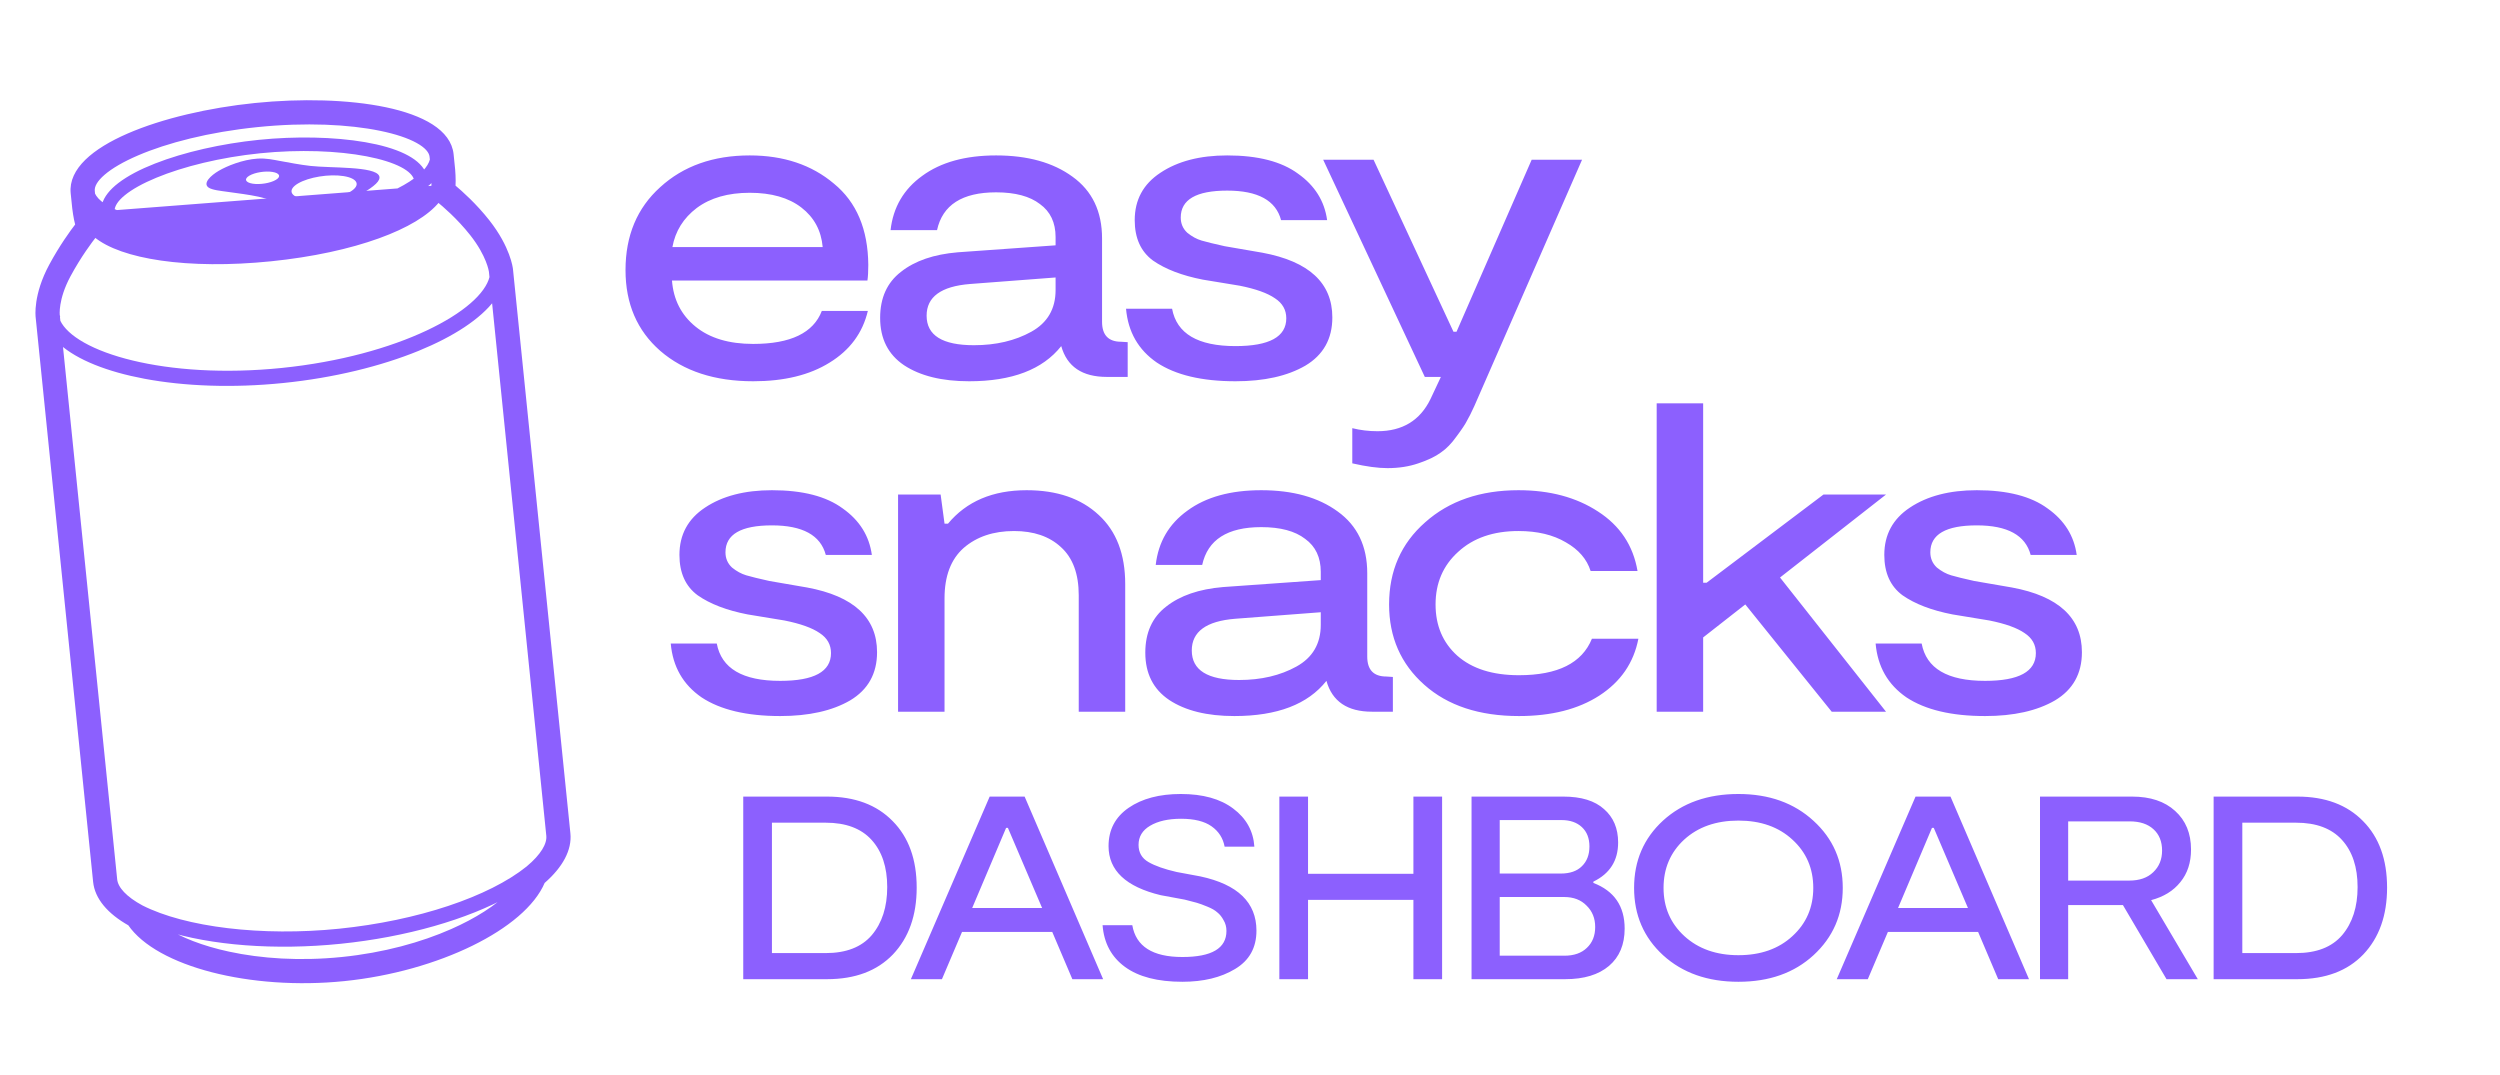 <svg width="107" height="46" viewBox="0 0 107 46" fill="none" xmlns="http://www.w3.org/2000/svg">
<path d="M32.237 14.72C33.835 14.72 34.814 14.249 35.174 13.307H37.144C36.921 14.249 36.376 14.986 35.508 15.519C34.653 16.052 33.563 16.318 32.237 16.318C30.589 16.318 29.263 15.885 28.259 15.017C27.267 14.15 26.772 12.997 26.772 11.56C26.772 10.085 27.267 8.902 28.259 8.009C29.25 7.105 30.527 6.652 32.088 6.652C33.538 6.652 34.74 7.055 35.694 7.861C36.661 8.654 37.15 9.812 37.163 11.337C37.163 11.622 37.15 11.845 37.126 12.006H28.761C28.823 12.824 29.157 13.48 29.765 13.976C30.372 14.472 31.196 14.72 32.237 14.72ZM34.3 8.883C33.755 8.462 33.017 8.251 32.088 8.251C31.159 8.251 30.403 8.468 29.82 8.902C29.25 9.335 28.903 9.893 28.779 10.575H35.211C35.149 9.868 34.845 9.304 34.3 8.883ZM47.986 14.627L48.265 14.645V16.132H47.373C46.319 16.132 45.669 15.693 45.421 14.813C44.628 15.816 43.314 16.318 41.48 16.318C40.315 16.318 39.386 16.089 38.692 15.631C38.011 15.172 37.67 14.497 37.67 13.604C37.67 12.749 37.967 12.093 38.562 11.634C39.157 11.163 39.968 10.884 40.997 10.798L45.179 10.5V10.147C45.179 9.527 44.956 9.056 44.51 8.734C44.077 8.4 43.451 8.232 42.633 8.232C41.183 8.232 40.34 8.771 40.105 9.85H38.116C38.227 8.871 38.68 8.096 39.473 7.526C40.266 6.944 41.319 6.652 42.633 6.652C43.984 6.652 45.074 6.956 45.904 7.563C46.747 8.17 47.168 9.05 47.168 10.203V13.772C47.168 14.342 47.441 14.627 47.986 14.627ZM45.179 12.415V11.876L41.517 12.155C40.278 12.254 39.659 12.706 39.659 13.511C39.659 14.354 40.334 14.775 41.685 14.775C42.627 14.775 43.444 14.583 44.139 14.199C44.832 13.815 45.179 13.22 45.179 12.415ZM52.879 16.318C51.441 16.318 50.319 16.052 49.514 15.519C48.721 14.974 48.281 14.206 48.194 13.214H50.165C50.363 14.28 51.267 14.813 52.879 14.813C54.328 14.813 55.053 14.416 55.053 13.623C55.053 13.264 54.892 12.979 54.57 12.768C54.248 12.545 53.746 12.365 53.064 12.229L51.484 11.969C50.592 11.795 49.88 11.523 49.347 11.151C48.826 10.767 48.566 10.19 48.566 9.422C48.566 8.555 48.931 7.879 49.663 7.396C50.406 6.9 51.36 6.652 52.525 6.652C53.839 6.652 54.849 6.913 55.555 7.433C56.274 7.941 56.689 8.604 56.801 9.422H54.83C54.607 8.579 53.839 8.158 52.525 8.158C51.199 8.158 50.536 8.542 50.536 9.311C50.536 9.571 50.629 9.788 50.815 9.961C51.013 10.122 51.218 10.234 51.429 10.296C51.639 10.358 51.968 10.438 52.414 10.537L54.031 10.816C56.026 11.188 57.024 12.111 57.024 13.586C57.024 14.503 56.639 15.191 55.871 15.649C55.103 16.095 54.105 16.318 52.879 16.318ZM59.384 20.036C58.975 20.036 58.473 19.968 57.878 19.831V18.326C58.225 18.413 58.584 18.456 58.956 18.456C60.022 18.456 60.778 17.997 61.224 17.081L61.67 16.132H60.982L56.633 6.838H58.789L62.209 14.199H62.339L65.555 6.838H67.711L63.102 17.378C62.978 17.651 62.872 17.861 62.785 18.01C62.711 18.159 62.562 18.382 62.339 18.679C62.129 18.977 61.906 19.206 61.67 19.367C61.435 19.54 61.112 19.695 60.704 19.831C60.307 19.968 59.867 20.036 59.384 20.036Z" fill="#8C60FE"/>
<path d="M33.392 30.647C31.955 30.647 30.833 30.38 30.028 29.848C29.235 29.302 28.795 28.534 28.708 27.543H30.678C30.877 28.608 31.781 29.141 33.392 29.141C34.842 29.141 35.567 28.745 35.567 27.951C35.567 27.592 35.406 27.307 35.084 27.096C34.762 26.873 34.26 26.694 33.578 26.557L31.998 26.297C31.106 26.124 30.393 25.851 29.861 25.479C29.34 25.095 29.08 24.519 29.08 23.75C29.08 22.883 29.445 22.208 30.177 21.724C30.92 21.229 31.874 20.981 33.039 20.981C34.353 20.981 35.363 21.241 36.069 21.762C36.788 22.27 37.203 22.933 37.315 23.75H35.344C35.121 22.908 34.353 22.486 33.039 22.486C31.713 22.486 31.05 22.871 31.05 23.639C31.05 23.899 31.143 24.116 31.329 24.29C31.527 24.451 31.732 24.562 31.942 24.624C32.153 24.686 32.482 24.767 32.928 24.866L34.545 25.145C36.54 25.516 37.538 26.44 37.538 27.914C37.538 28.831 37.153 29.519 36.385 29.978C35.617 30.424 34.619 30.647 33.392 30.647ZM38.437 30.461V21.167H40.259L40.426 22.412H40.575C41.368 21.458 42.489 20.981 43.939 20.981C45.24 20.981 46.269 21.334 47.025 22.04C47.781 22.734 48.159 23.72 48.159 24.996V30.461H46.17V25.479C46.17 24.562 45.916 23.875 45.408 23.416C44.912 22.957 44.243 22.728 43.4 22.728C42.52 22.728 41.801 22.97 41.244 23.453C40.699 23.936 40.426 24.655 40.426 25.609V30.461H38.437ZM59.336 28.955L59.615 28.974V30.461H58.722C57.669 30.461 57.019 30.021 56.771 29.141C55.977 30.145 54.664 30.647 52.83 30.647C51.665 30.647 50.736 30.418 50.042 29.959C49.36 29.5 49.019 28.825 49.019 27.933C49.019 27.078 49.317 26.421 49.911 25.963C50.506 25.492 51.318 25.213 52.347 25.126L56.529 24.829V24.476C56.529 23.856 56.306 23.385 55.86 23.063C55.426 22.728 54.8 22.561 53.982 22.561C52.532 22.561 51.69 23.1 51.454 24.178H49.465C49.577 23.199 50.029 22.425 50.822 21.855C51.615 21.272 52.669 20.981 53.982 20.981C55.333 20.981 56.424 21.285 57.254 21.892C58.097 22.499 58.518 23.379 58.518 24.531V28.1C58.518 28.67 58.791 28.955 59.336 28.955ZM56.529 26.743V26.204L52.867 26.483C51.628 26.582 51.008 27.035 51.008 27.84C51.008 28.683 51.684 29.104 53.034 29.104C53.976 29.104 54.794 28.912 55.488 28.528C56.182 28.144 56.529 27.549 56.529 26.743ZM65.011 30.647C63.313 30.647 61.962 30.201 60.959 29.308C59.955 28.416 59.453 27.27 59.453 25.87C59.453 24.432 59.967 23.261 60.996 22.356C62.024 21.439 63.357 20.981 64.992 20.981C66.331 20.981 67.465 21.285 68.394 21.892C69.336 22.499 69.9 23.348 70.086 24.438H68.078C67.917 23.93 67.564 23.521 67.019 23.212C66.473 22.889 65.798 22.728 64.992 22.728C63.914 22.728 63.053 23.026 62.409 23.62C61.764 24.203 61.442 24.953 61.442 25.87C61.442 26.774 61.752 27.505 62.371 28.063C63.003 28.621 63.883 28.899 65.011 28.899C66.671 28.899 67.712 28.379 68.134 27.338H70.123C69.924 28.367 69.367 29.178 68.45 29.773C67.545 30.356 66.399 30.647 65.011 30.647ZM80.721 21.167L76.185 24.717L80.721 30.461H78.397L74.698 25.87L72.895 27.282V30.461H70.906V17.263H72.895V24.94H73.044L78.044 21.167H80.721ZM84.961 30.647C83.523 30.647 82.402 30.38 81.596 29.848C80.803 29.302 80.363 28.534 80.276 27.543H82.247C82.445 28.608 83.35 29.141 84.961 29.141C86.41 29.141 87.135 28.745 87.135 27.951C87.135 27.592 86.974 27.307 86.652 27.096C86.33 26.873 85.828 26.694 85.147 26.557L83.567 26.297C82.674 26.124 81.962 25.851 81.429 25.479C80.908 25.095 80.648 24.519 80.648 23.75C80.648 22.883 81.014 22.208 81.745 21.724C82.488 21.229 83.443 20.981 84.607 20.981C85.921 20.981 86.931 21.241 87.637 21.762C88.356 22.27 88.771 22.933 88.883 23.75H86.912C86.689 22.908 85.921 22.486 84.607 22.486C83.281 22.486 82.618 22.871 82.618 23.639C82.618 23.899 82.711 24.116 82.897 24.29C83.096 24.451 83.3 24.562 83.511 24.624C83.721 24.686 84.05 24.767 84.496 24.866L86.113 25.145C88.108 25.516 89.106 26.44 89.106 27.914C89.106 28.831 88.722 29.519 87.953 29.978C87.185 30.424 86.187 30.647 84.961 30.647Z" fill="#8C60FE"/>
<path d="M35.394 34.094C36.585 34.094 37.523 34.444 38.207 35.144C38.892 35.836 39.234 36.785 39.234 37.99C39.234 39.181 38.896 40.134 38.219 40.848C37.541 41.555 36.6 41.909 35.394 41.909H31.811V34.094H35.394ZM35.338 40.792C36.217 40.792 36.875 40.536 37.314 40.022C37.753 39.501 37.973 38.816 37.973 37.968C37.973 37.112 37.75 36.439 37.303 35.947C36.857 35.456 36.202 35.211 35.338 35.211H33.039V40.792H35.338ZM45.897 41.909L45.037 39.888H41.174L40.315 41.909H38.986L42.358 34.094H43.854L47.214 41.909H45.897ZM41.61 38.861H44.602L43.139 35.434H43.061L41.61 38.861ZM53.776 39.832C53.776 40.562 53.471 41.109 52.861 41.473C52.258 41.838 51.506 42.02 50.606 42.02C49.549 42.02 48.73 41.808 48.15 41.384C47.569 40.96 47.249 40.364 47.19 39.598H48.462C48.618 40.506 49.333 40.96 50.606 40.96C51.863 40.96 52.492 40.588 52.492 39.843C52.492 39.672 52.451 39.52 52.37 39.386C52.295 39.244 52.206 39.133 52.102 39.051C52.005 38.962 51.863 38.88 51.677 38.805C51.499 38.731 51.346 38.675 51.22 38.638C51.093 38.601 50.922 38.556 50.706 38.504L49.679 38.314C48.191 37.957 47.446 37.257 47.446 36.215C47.446 35.516 47.733 34.969 48.306 34.574C48.879 34.18 49.623 33.983 50.539 33.983C51.484 33.983 52.232 34.191 52.783 34.608C53.341 35.025 53.642 35.568 53.687 36.238H52.414C52.347 35.873 52.161 35.583 51.856 35.367C51.551 35.151 51.115 35.043 50.55 35.043C49.999 35.043 49.556 35.144 49.221 35.344C48.894 35.538 48.73 35.81 48.73 36.16C48.73 36.487 48.871 36.733 49.154 36.896C49.437 37.06 49.839 37.201 50.36 37.321L51.376 37.51C52.976 37.853 53.776 38.627 53.776 39.832ZM60.494 34.094H61.722V41.909H60.494V38.515H55.984V41.909H54.756V34.094H55.984V37.399H60.494V34.094ZM68.196 37.789C69.089 38.132 69.535 38.783 69.535 39.743C69.535 40.428 69.312 40.96 68.866 41.34C68.419 41.719 67.794 41.909 66.99 41.909H62.982V34.094H66.912C67.678 34.094 68.259 34.273 68.653 34.63C69.055 34.98 69.256 35.456 69.256 36.059C69.256 36.833 68.903 37.391 68.196 37.734V37.789ZM64.188 35.099V37.388H66.8C67.195 37.388 67.496 37.283 67.704 37.075C67.92 36.867 68.028 36.584 68.028 36.227C68.028 35.877 67.92 35.601 67.704 35.4C67.489 35.199 67.198 35.099 66.834 35.099H64.188ZM66.957 40.904C67.366 40.904 67.686 40.792 67.917 40.569C68.155 40.346 68.274 40.048 68.274 39.676C68.274 39.304 68.151 38.999 67.906 38.761C67.667 38.515 67.347 38.392 66.945 38.392H64.188V40.904H66.957ZM77.619 40.882C76.793 41.641 75.722 42.02 74.404 42.02C73.087 42.02 72.011 41.641 71.178 40.882C70.352 40.123 69.939 39.163 69.939 38.002C69.939 36.84 70.352 35.88 71.178 35.121C72.011 34.362 73.087 33.983 74.404 33.983C75.714 33.983 76.786 34.366 77.619 35.132C78.453 35.892 78.87 36.848 78.87 38.002C78.87 39.155 78.453 40.115 77.619 40.882ZM74.404 40.882C75.357 40.882 76.127 40.61 76.715 40.067C77.311 39.523 77.608 38.835 77.608 38.002C77.608 37.168 77.311 36.48 76.715 35.936C76.127 35.393 75.357 35.121 74.404 35.121C73.451 35.121 72.677 35.393 72.082 35.936C71.494 36.48 71.2 37.168 71.2 38.002C71.2 38.835 71.498 39.523 72.093 40.067C72.689 40.61 73.459 40.882 74.404 40.882ZM85.523 41.909L84.664 39.888H80.801L79.942 41.909H78.613L81.985 34.094H83.481L86.841 41.909H85.523ZM81.237 38.861H84.228L82.766 35.434H82.688L81.237 38.861ZM94.066 41.909H92.727L90.862 38.738H88.518V41.909H87.312V34.094H91.253C92.034 34.094 92.648 34.299 93.095 34.708C93.549 35.117 93.776 35.668 93.776 36.36C93.776 36.919 93.624 37.384 93.318 37.756C93.021 38.128 92.604 38.385 92.068 38.526L94.066 41.909ZM88.518 35.155V37.689H91.13C91.569 37.689 91.912 37.57 92.157 37.332C92.41 37.093 92.537 36.785 92.537 36.405C92.537 36.018 92.414 35.713 92.168 35.49C91.923 35.266 91.584 35.155 91.153 35.155H88.518ZM98.326 34.094C99.517 34.094 100.455 34.444 101.139 35.144C101.824 35.836 102.167 36.785 102.167 37.99C102.167 39.181 101.828 40.134 101.151 40.848C100.473 41.555 99.532 41.909 98.326 41.909H94.743V34.094H98.326ZM98.27 40.792C99.149 40.792 99.807 40.536 100.246 40.022C100.685 39.501 100.905 38.816 100.905 37.968C100.905 37.112 100.682 36.439 100.235 35.947C99.789 35.456 99.134 35.211 98.27 35.211H95.971V40.792H98.27Z" fill="#8C60FE"/>
<path d="M4.185 9.492C4.352 9.726 4.663 9.939 5.102 10.12C5.543 10.302 6.104 10.448 6.758 10.551C8.066 10.758 9.739 10.794 11.543 10.61C13.353 10.426 14.989 10.052 16.23 9.584C16.851 9.35 17.371 9.093 17.764 8.825C18.154 8.56 18.413 8.289 18.528 8.027L4.185 9.492ZM4.185 9.492C4.179 9.478 4.17 9.452 4.16 9.414C4.15 9.375 4.138 9.327 4.127 9.274C4.117 9.229 4.108 9.181 4.099 9.133M4.185 9.492L4.099 9.133M4.099 9.133C4.69 9.56 5.643 9.867 6.835 10.035C8.138 10.219 9.736 10.238 11.487 10.06C13.238 9.882 14.801 9.541 16.039 9.098C17.174 8.693 18.046 8.2 18.538 7.662C18.539 7.71 18.539 7.758 18.539 7.803C18.539 7.856 18.538 7.905 18.536 7.944C18.534 7.984 18.532 8.009 18.529 8.02L4.099 9.133ZM20.886 9.472L20.886 9.472C20.338 8.776 19.732 8.235 19.424 7.978C19.443 7.657 19.411 7.277 19.41 7.271L19.343 6.611C19.293 6.113 18.972 5.708 18.475 5.388C17.978 5.069 17.297 4.829 16.506 4.662C14.922 4.328 12.875 4.281 10.919 4.48C8.962 4.679 6.968 5.138 5.484 5.784C4.742 6.107 4.124 6.479 3.701 6.892C3.279 7.305 3.047 7.767 3.097 8.265L3.165 8.925C3.165 8.931 3.211 9.314 3.294 9.625C3.059 9.929 2.605 10.556 2.169 11.366L2.169 11.366C1.489 12.629 1.59 13.528 1.6 13.597L4.057 37.736C4.127 38.425 4.652 39.047 5.542 39.549C6.146 40.429 7.447 41.12 9.081 41.542C10.727 41.967 12.726 42.124 14.73 41.92C16.734 41.716 18.661 41.16 20.188 40.411C21.703 39.669 22.838 38.73 23.252 37.746C24.023 37.075 24.412 36.36 24.341 35.67L21.884 11.531L21.884 11.53C21.879 11.484 21.781 10.61 20.886 9.472ZM3.985 8.175L3.985 8.175C3.963 7.959 4.107 7.701 4.436 7.42C4.761 7.141 5.251 6.856 5.879 6.586C7.133 6.048 8.924 5.581 11.009 5.369C13.095 5.156 14.944 5.253 16.281 5.528C16.95 5.665 17.488 5.846 17.863 6.053C18.242 6.262 18.435 6.486 18.457 6.702L18.471 6.836C18.427 7.011 18.316 7.193 18.14 7.377C17.994 7.085 17.696 6.845 17.299 6.651C16.855 6.434 16.277 6.27 15.618 6.156C14.301 5.928 12.65 5.897 11.08 6.057C9.509 6.217 7.898 6.579 6.654 7.069C6.032 7.313 5.499 7.591 5.108 7.892C4.758 8.162 4.514 8.457 4.431 8.773C4.221 8.629 4.075 8.474 3.998 8.31L3.985 8.175ZM2.486 13.492L2.487 13.492L2.486 13.487L2.485 13.483C2.485 13.478 2.484 13.471 2.484 13.461C2.483 13.441 2.482 13.41 2.482 13.371C2.483 13.291 2.49 13.174 2.514 13.025C2.562 12.727 2.679 12.301 2.954 11.79C3.41 10.944 3.896 10.301 4.07 10.081C4.638 10.557 5.629 10.897 6.893 11.08C8.205 11.27 9.822 11.292 11.594 11.112C13.367 10.931 14.947 10.584 16.194 10.133C17.396 9.699 18.298 9.165 18.758 8.584C18.975 8.76 19.62 9.306 20.186 10.025C20.898 10.929 20.994 11.597 20.997 11.62C20.997 11.621 20.997 11.621 20.997 11.621L21.022 11.867C20.932 12.234 20.648 12.633 20.185 13.035C19.719 13.44 19.077 13.842 18.288 14.213C16.711 14.955 14.556 15.566 12.066 15.82C9.581 16.073 7.35 15.908 5.659 15.499C4.813 15.295 4.104 15.03 3.567 14.727C3.033 14.427 2.675 14.093 2.513 13.751L2.486 13.492ZM2.607 14.682C3.343 15.341 4.615 15.843 6.197 16.14C7.89 16.458 9.949 16.542 12.116 16.321C14.287 16.1 16.291 15.602 17.888 14.95C19.38 14.34 20.527 13.591 21.116 12.797L23.453 35.761L23.453 35.761C23.473 35.947 23.412 36.161 23.267 36.397C23.122 36.63 22.897 36.88 22.595 37.132C22.593 37.134 22.591 37.135 22.589 37.137C22.588 37.138 22.586 37.14 22.585 37.141C20.956 38.451 17.888 39.478 14.516 39.821C11.212 40.157 7.919 39.759 6.063 38.816C5.716 38.629 5.444 38.43 5.255 38.23C5.066 38.029 4.963 37.831 4.944 37.645L2.607 14.682ZM7.521 9.607C6.397 9.504 5.467 9.292 4.833 8.998C4.84 8.787 4.992 8.55 5.294 8.303C5.613 8.041 6.082 7.781 6.664 7.54C7.827 7.059 9.425 6.662 11.123 6.489C12.822 6.316 14.467 6.383 15.703 6.62C16.322 6.739 16.834 6.899 17.199 7.09C17.545 7.272 17.742 7.473 17.791 7.678C17.23 8.094 16.361 8.489 15.281 8.816C14.179 9.151 12.861 9.413 11.436 9.558C10.011 9.704 8.668 9.712 7.521 9.607ZM14.64 41.031C12.835 41.215 11.165 41.099 9.786 40.8C8.646 40.554 7.71 40.184 7.061 39.76C9.041 40.393 11.767 40.608 14.568 40.323C17.375 40.037 19.995 39.281 21.797 38.269C21.245 38.813 20.404 39.361 19.34 39.83C18.051 40.399 16.441 40.848 14.64 41.031Z" fill="#8C60FE" stroke="#8C60FE" stroke-width="0.144"/>
<path d="M16.229 7.531C16.055 7.109 14.163 7.2 13.285 7.101C12.825 7.049 12.401 6.964 11.98 6.888C11.703 6.838 11.392 6.765 11.021 6.789C10.384 6.829 9.702 7.11 9.363 7.31C9.023 7.51 8.668 7.842 8.925 8.026C9.076 8.133 9.447 8.17 9.741 8.211C10.185 8.273 10.653 8.331 11.056 8.417C11.824 8.581 12.666 9.11 13.89 8.912C14.466 8.819 14.957 8.604 15.489 8.29C16.02 7.976 16.311 7.729 16.229 7.531ZM11.804 7.7C11.57 7.839 11.125 7.911 10.812 7.861C10.499 7.811 10.436 7.658 10.671 7.519C10.906 7.381 11.35 7.308 11.663 7.359C11.976 7.409 12.04 7.562 11.804 7.7ZM14.987 8.209C14.524 8.483 13.649 8.624 13.034 8.525C12.418 8.426 12.294 8.126 12.755 7.852C13.218 7.58 14.091 7.438 14.707 7.537C15.324 7.635 15.449 7.937 14.987 8.209Z" fill="#8C60FE"/>
</svg>
